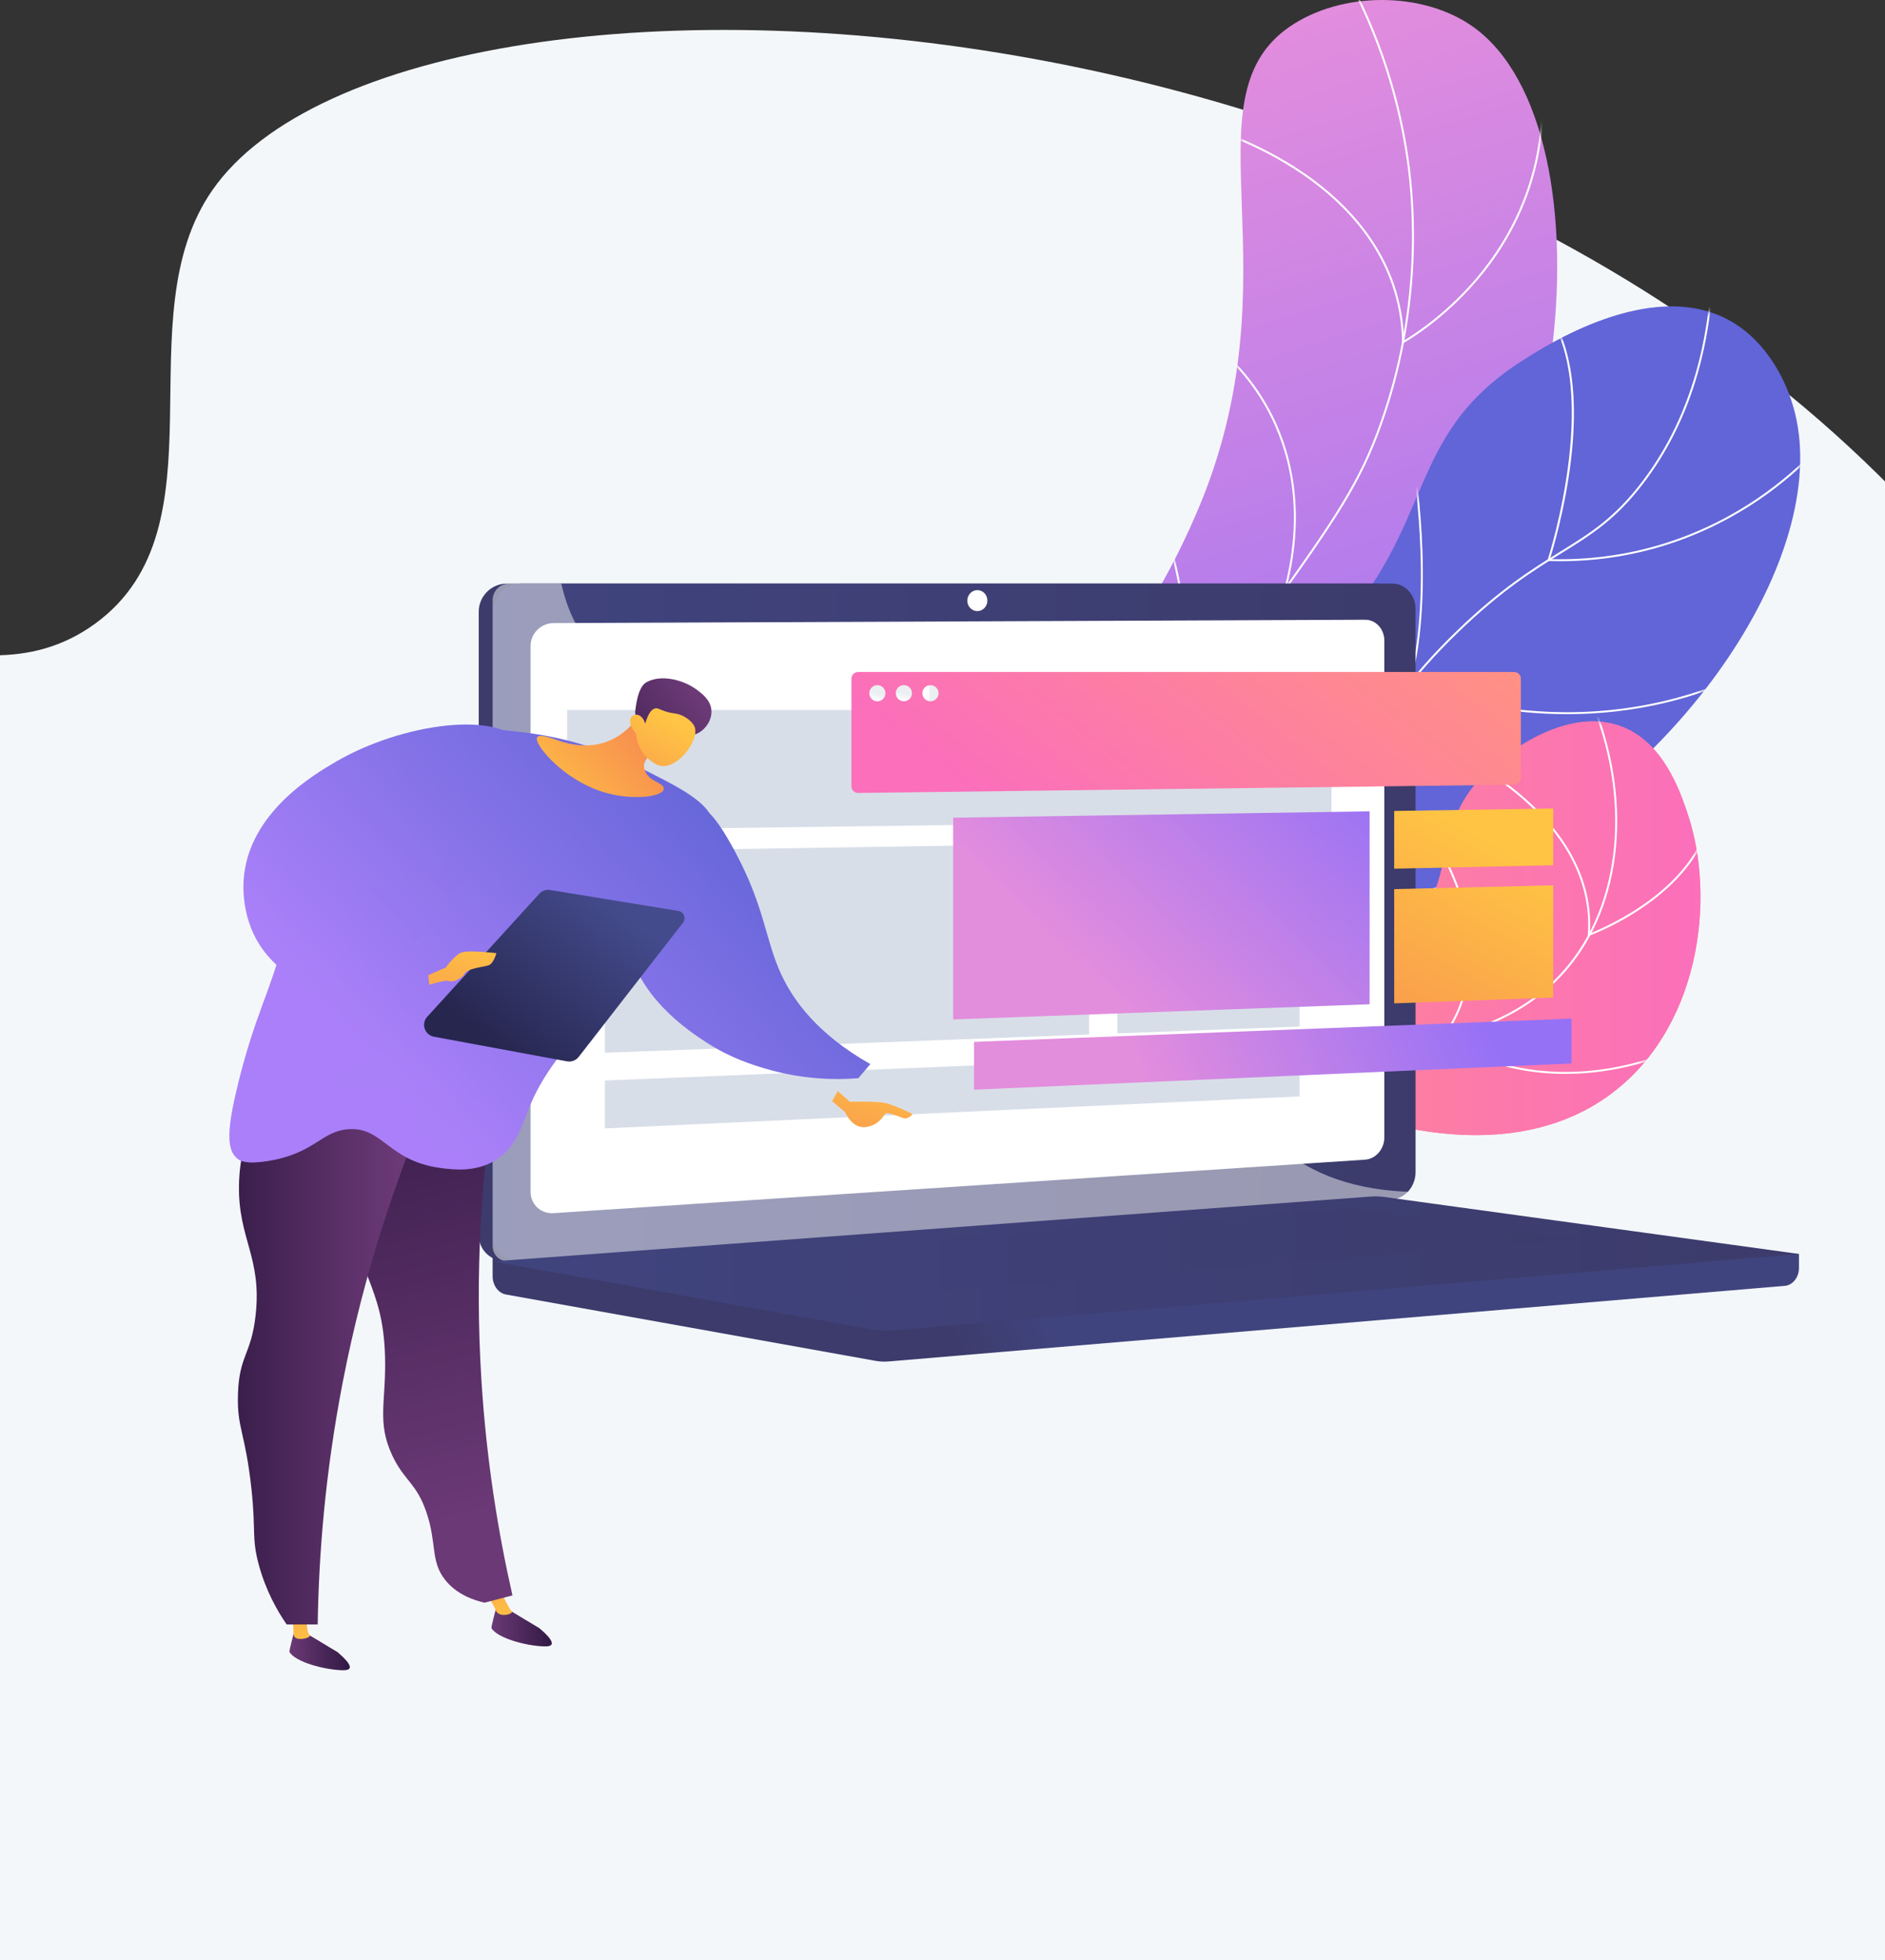 <svg width="378" height="393" viewBox="0 0 378 393" fill="none" xmlns="http://www.w3.org/2000/svg">
<rect x="0" y="0" width="378" height="393" fill="#333333" stroke="none"/>
<g clip-path="url(#clip0_324_839)">
<path d="M42.608 38.096C24.641 63.876 45.708 105.676 19.047 125.064C-6.907 143.94 -38.791 113.001 -63.248 129.249C-99.532 153.35 -92.906 263.635 -39.858 332.157C-23.904 352.763 -10.573 360.782 -4.67 384.087C8.007 434.13 -36.548 463.899 -28.068 488.649C-8.977 544.379 284.629 591.142 402.438 423.659C457.458 345.436 465.692 232.485 416.533 146.697C327.699 -8.323 82.927 -19.753 42.608 38.096Z" fill="#F4F7FA"/>
<path d="M206.646 242.225C201.347 226.074 195.953 201.418 202.267 174.044C209.518 142.611 225.58 136.323 240.003 102.724C260.59 54.762 237.291 20.019 258.603 5.361C268.996 -1.788 285.34 -1.793 295.415 5.383C324.163 25.859 316.282 115.047 270.67 149.851C250.042 165.591 232.04 163.723 216.56 184.093C202.881 202.092 203.954 225.836 206.644 242.223L206.646 242.225Z" fill="url(#paint0_linear_324_839)"/>
<mask id="mask0_324_839" style="mask-type:luminance" maskUnits="userSpaceOnUse" x="199" y="0" width="114" height="243">
<path d="M206.646 242.225C201.347 226.074 195.953 201.418 202.267 174.044C209.518 142.611 225.58 136.323 240.003 102.724C260.59 54.762 237.291 20.019 258.603 5.361C268.996 -1.788 285.34 -1.793 295.415 5.383C324.163 25.859 316.282 115.047 270.67 149.851C250.042 165.591 232.04 163.723 216.56 184.093C202.881 202.092 203.954 225.836 206.644 242.223L206.646 242.225Z" fill="white"/>
</mask>
<g mask="url(#mask0_324_839)">
<g style="mix-blend-mode:soft-light">
<path d="M203.345 201.571L202.965 201.475C204.701 194.657 207.032 187.957 209.897 181.563C216.486 166.855 223.748 158.778 232.941 148.55C238.917 141.903 245.688 134.37 253.511 123.574C268.142 103.379 272.681 96.29 276.739 84.885C284.774 62.301 283.54 42.054 282.089 31.995C280.032 17.727 275.244 4.147 267.859 -8.365L268.197 -8.564C275.608 3.992 280.412 17.62 282.477 31.94C283.933 42.035 285.172 62.352 277.109 85.016C273.035 96.467 268.487 103.574 253.83 123.804C245.995 134.616 239.215 142.158 233.234 148.813C224.064 159.014 216.822 167.072 210.257 181.724C207.401 188.098 205.076 194.776 203.347 201.572L203.345 201.571Z" fill="white"/>
<path d="M281.165 68.916L281.159 68.593C280.864 51.95 270.228 41.179 261.356 35.074C251.73 28.449 242.054 25.734 241.957 25.707L242.062 25.329C242.158 25.355 251.899 28.087 261.578 34.75C270.467 40.867 281.114 51.633 281.544 68.256C283.077 67.362 290.562 62.753 297.296 54.272C304.218 45.552 311.739 30.836 308.259 10.244L308.646 10.179C312.152 30.92 304.571 45.745 297.593 54.528C290.036 64.042 281.533 68.716 281.449 68.763L281.165 68.917V68.916Z" fill="white"/>
<path d="M278.558 122.348C276.855 122.348 275.25 122.263 273.764 122.128C264.422 121.274 257.729 118.244 257.663 118.213L257.513 118.144L257.555 117.985C261.84 101.649 258.121 89.614 254.248 82.394C250.05 74.566 244.768 70.55 244.714 70.51L244.95 70.196C245.003 70.236 250.344 74.294 254.585 82.192C258.484 89.452 262.228 101.537 257.977 117.923C259.013 118.371 265.305 120.963 273.813 121.739C282.364 122.518 294.974 121.569 306.473 112.619L306.714 112.929C297.109 120.406 286.738 122.349 278.558 122.349V122.348Z" fill="white"/>
<path d="M259.322 153.563C254.34 153.563 250.246 152.871 247.081 152.009C239.259 149.879 235.245 146.277 235.205 146.241L235.101 146.147L235.157 146.018C242.402 129.423 232.296 102.275 232.194 102.003L232.561 101.865C232.664 102.138 242.772 129.292 235.575 146.042C236.249 146.613 240.163 149.724 247.209 151.637C254.355 153.578 266.279 154.648 282.495 148.723L282.629 149.092C273.477 152.435 265.677 153.563 259.322 153.563Z" fill="white"/>
</g>
</g>
<path d="M190.217 216.905C188.424 206.056 187.392 189.112 196.223 173.96C211.63 147.525 239.711 156.294 266.59 127.973C288.269 105.13 281.437 87.377 305.459 72.196C309.48 69.655 330.725 55.672 346.525 64.094C355.427 68.84 358.653 78.583 359.259 80.412C368.411 108.056 340.254 151.335 303.554 171.13C282.469 182.503 275.666 178.787 238.56 192.051C216.756 199.845 200.386 209.88 190.216 216.906L190.217 216.905Z" fill="url(#paint1_linear_324_839)"/>
<mask id="mask1_324_839" style="mask-type:luminance" maskUnits="userSpaceOnUse" x="189" y="61" width="172" height="156">
<path d="M190.217 216.905C188.424 206.056 187.392 189.112 196.223 173.96C211.63 147.525 239.711 156.294 266.59 127.973C288.269 105.13 281.437 87.377 305.459 72.196C309.48 69.655 330.725 55.672 346.525 64.094C355.427 68.84 358.653 78.583 359.259 80.412C368.411 108.056 340.254 151.335 303.554 171.13C282.469 182.503 275.666 178.787 238.56 192.051C216.756 199.845 200.386 209.88 190.216 216.906L190.217 216.905Z" fill="white"/>
</mask>
<g mask="url(#mask1_324_839)">
<g style="mix-blend-mode:soft-light">
<path d="M187.044 229.953L186.661 229.873C192.059 203.943 202.299 186.52 217.095 178.091C224.338 173.965 230.105 173.312 236.21 172.622C242.776 171.878 249.567 171.11 258.529 165.69C267.24 160.422 270.363 155.35 274.316 148.929C277.873 143.154 282.298 135.966 292.232 126.392C300.938 118.001 307.279 114.073 312.872 110.609C318.932 106.855 323.718 103.89 329.26 96.628C338.311 84.766 343.043 69.557 343.321 51.422L343.713 51.428C343.433 69.648 338.675 84.936 329.571 96.866C323.985 104.185 319.172 107.167 313.078 110.942C307.5 114.396 301.18 118.312 292.504 126.674C282.605 136.214 278.195 143.378 274.65 149.135C270.669 155.601 267.524 160.708 258.732 166.026C249.695 171.49 242.862 172.263 236.254 173.011C230.19 173.697 224.462 174.346 217.289 178.432C202.595 186.803 192.42 204.137 187.046 229.953H187.044Z" fill="white"/>
<path d="M312.799 112.522C312.051 112.522 311.299 112.511 310.535 112.487L310.273 112.48L310.355 112.23C310.474 111.868 322.115 75.873 308.855 60.994L309.148 60.733C313.021 65.08 317.185 74.08 315.025 92.277C313.855 102.134 311.292 110.564 310.807 112.103C330.522 112.637 345.197 105.174 354.041 98.803C363.672 91.867 368.669 84.693 368.717 84.621L369.04 84.843C368.99 84.915 363.964 92.135 354.283 99.112C345.69 105.305 331.63 112.523 312.798 112.523L312.799 112.522Z" fill="white"/>
<path d="M314.247 143.189C311.207 143.189 308.379 143.032 305.814 142.784C292.021 141.456 282.665 137.335 282.573 137.292L282.419 137.224L282.463 137.061C287.648 118.292 283.074 91.588 283.027 91.321L283.413 91.253C283.46 91.52 288.021 118.157 282.886 137.001C284.154 137.538 293.097 141.167 305.866 142.395C318.534 143.613 337.666 142.647 356.876 131.129L357.078 131.466C341.662 140.708 326.294 143.188 314.247 143.188V143.189Z" fill="white"/>
<path d="M297.903 186.975C279.878 186.975 265.953 183.167 257.293 179.879C247.426 176.134 242.067 172.233 242.015 172.194L241.848 172.072L241.979 171.913C256.23 154.517 250.678 125.775 250.62 125.487L251.005 125.41C251.063 125.7 256.616 154.444 242.417 171.998C244.493 173.437 265.475 187.315 300.67 186.553L300.679 186.945C299.743 186.965 298.818 186.975 297.904 186.975H297.903Z" fill="white"/>
</g>
</g>
<path d="M208.999 215.006C215.033 210.669 224.909 204.393 238.192 199.684C261.819 191.308 272.647 196.25 282.648 186.26C293.001 175.921 286.296 165.737 298.691 154.191C299.733 153.221 313.043 141.144 325.083 145.641C333.507 148.786 336.787 158.355 338.325 162.845C344.297 180.268 340.825 206.818 322.236 219.914C304.613 232.33 282.3 226.412 275.216 224.483C262.788 221.099 259.843 216.255 247.208 213.193C231.844 209.468 218.033 212.227 208.999 215.005V215.006Z" fill="url(#paint2_linear_324_839)"/>
<path d="M209 215.006C215.033 210.669 224.909 204.393 238.192 199.684C261.819 191.308 272.647 196.25 282.648 186.26C293.001 175.921 286.296 165.737 298.692 154.191C299.734 153.221 313.043 141.144 325.083 145.641C333.507 148.786 336.787 158.355 338.325 162.845C344.297 180.268 340.825 206.818 322.236 219.914C304.613 232.33 282.3 226.412 275.216 224.483C262.788 221.099 259.843 216.255 247.208 213.193C231.844 209.468 218.033 212.227 209 215.005V215.006Z" fill="url(#paint3_linear_324_839)"/>
<mask id="mask2_324_839" style="mask-type:luminance" maskUnits="userSpaceOnUse" x="208" y="144" width="133" height="84">
<path d="M209 215.006C215.033 210.669 224.909 204.393 238.192 199.684C261.819 191.308 272.647 196.25 282.648 186.26C293.001 175.921 286.296 165.737 298.692 154.191C299.734 153.221 313.043 141.144 325.083 145.641C333.507 148.786 336.787 158.355 338.325 162.845C344.297 180.268 340.825 206.818 322.236 219.914C304.613 232.33 282.3 226.412 275.216 224.483C262.788 221.099 259.843 216.255 247.208 213.193C231.844 209.468 218.033 212.227 209 215.005V215.006Z" fill="white"/>
</mask>
<g mask="url(#mask2_324_839)">
<g style="mix-blend-mode:soft-light">
<path d="M204.042 218.924L203.81 218.608C218.508 207.853 232.861 202.787 246.465 203.548C252.414 203.881 256.589 205.204 260.626 206.485C265.672 208.086 270.439 209.598 278.348 209.268C292.581 208.673 304.725 203.844 312.544 195.669C324.654 183.008 327.333 161.768 319.371 141.558L319.736 141.414C327.754 161.766 325.043 183.169 312.827 195.94C304.938 204.189 292.699 209.062 278.364 209.66C270.382 209.993 265.587 208.47 260.506 206.859C256.492 205.586 252.341 204.27 246.442 203.939C232.928 203.184 218.663 208.225 204.04 218.924H204.042Z" fill="white"/>
<path d="M318.385 187.724L318.408 187.423C319.321 175.298 312.019 166.1 305.733 160.519C298.909 154.46 291.78 151.238 291.709 151.207L291.869 150.848C291.941 150.88 299.124 154.127 305.993 160.226C312.292 165.819 319.6 175.012 318.819 187.147C321.475 186.118 341.855 177.686 343.191 161.013L343.581 161.044C342.14 179.046 318.902 187.54 318.668 187.623L318.384 187.724H318.385Z" fill="white"/>
<path d="M313.899 215.313C310.404 215.313 307.315 214.959 304.685 214.454C294.94 212.586 289.24 208.305 289.183 208.262L289.031 208.145L289.143 207.99C296.243 198.201 295.062 187.474 292.821 180.2C290.389 172.302 286.225 166.658 286.182 166.602L286.496 166.368C286.539 166.424 290.744 172.124 293.195 180.084C295.45 187.406 296.641 198.186 289.574 208.061C290.541 208.746 296.001 212.394 304.778 214.072C313.695 215.777 327.959 215.741 345.277 205.885L345.471 206.225C333.142 213.242 322.342 215.311 313.897 215.311L313.899 215.313Z" fill="white"/>
</g>
</g>
<path d="M360.746 251.41L98.787 249.128V255.878C98.787 257.71 99.93 259.268 101.477 259.546L175.551 272.839C176.43 272.997 177.321 273.039 178.208 272.964L357.899 257.808C359.503 257.673 360.746 256.111 360.746 254.227V251.41Z" fill="url(#paint4_linear_324_839)"/>
<path d="M276.417 240.466L101.669 252.816C98.543 253.037 96 250.689 96 247.571V122.647C96 119.529 98.543 117.001 101.669 117.001H276.417C278.993 117.001 281.076 119.286 281.076 122.105V235.034C281.076 237.852 278.993 240.284 276.417 240.467V240.466Z" fill="url(#paint5_linear_324_839)"/>
<path d="M279.204 240.466L104.456 252.815C101.33 253.036 98.787 250.688 98.787 247.57V122.646C98.787 119.528 101.33 117 104.456 117H279.204C281.78 117 283.863 119.285 283.863 122.104V235.033C283.863 237.852 281.78 240.283 279.204 240.466Z" fill="url(#paint6_linear_324_839)"/>
<path d="M273.759 232.505L111 243.232C108.455 243.4 106.387 241.473 106.387 238.927V129.556C106.387 127.011 108.455 124.939 111 124.928L273.759 124.254C275.884 124.246 277.603 126.118 277.603 128.437V228.055C277.603 230.373 275.884 232.366 273.759 232.506V232.505Z" fill="white"/>
<path d="M198.001 120.418C198.001 121.578 197.102 122.522 195.991 122.526C194.879 122.529 193.976 121.588 193.976 120.425C193.976 119.262 194.878 118.318 195.991 118.317C197.102 118.317 198.001 119.256 198.001 120.418Z" fill="white"/>
<g style="mix-blend-mode:soft-light" opacity="0.48">
<path d="M237.101 206.204C223.63 198.956 213.037 208.141 202.814 199.079C196.617 193.585 199.659 189.488 192.033 181.278C183.587 172.184 178.088 175.241 169.599 167.058C158.865 156.709 164.234 148.658 154.989 141.229C143.773 132.215 131.678 140.558 121.001 131.914C116.396 128.186 113.87 122.765 112.55 117.002H102.104C100.273 117.002 98.787 118.486 98.787 120.316V249.811C98.787 251.641 100.274 253.02 102.104 252.889L280.201 240.247C281.075 240.185 281.85 239.674 282.347 238.935C269.31 238.46 261.301 234.089 256.181 229.57C246.165 220.731 247.903 212.016 237.102 206.204H237.101Z" fill="white"/>
</g>
<path d="M274.844 239.906L98.786 252.905L175.55 266.68C176.429 266.838 177.321 266.88 178.208 266.805L360.745 251.409L277.644 239.994C276.715 239.866 275.777 239.836 274.844 239.906V239.906Z" fill="url(#paint7_linear_324_839)"/>
<path style="mix-blend-mode:multiply" opacity="0.3" d="M124.476 253.232L271.049 242.249L316.412 248.429L171.102 260.17L124.476 253.232Z" fill="url(#paint8_linear_324_839)"/>
<path d="M267.008 164.417L113.734 166.438V142.335H267.008V164.417Z" fill="#D8DEE8"/>
<path d="M218.407 207.41L121.3 211.077V170.635L218.407 169.126V207.41Z" fill="#D8DEE8"/>
<path d="M260.607 179.674L224.079 180.485V169.037L260.607 168.469V179.674Z" fill="#D8DEE8"/>
<path d="M260.607 205.816L224.079 207.195V184.539L260.607 183.642V205.816Z" fill="#D8DEE8"/>
<path d="M260.608 210.951L121.3 216.638V226.242L260.608 219.821V210.951Z" fill="#D8DEE8"/>
<path d="M303.665 157.33L172.092 158.982C171.346 158.991 170.737 158.39 170.737 157.644V136.073C170.737 135.334 171.336 134.734 172.075 134.734H303.648C304.387 134.734 304.987 135.334 304.987 136.073V155.992C304.987 156.725 304.398 157.321 303.665 157.33Z" fill="url(#paint9_linear_324_839)"/>
<path d="M274.647 201.35L191.139 204.392V163.942L274.647 162.666V201.35Z" fill="url(#paint10_linear_324_839)"/>
<path d="M311.472 173.475L279.579 174.165V162.591L311.472 162.104V173.475Z" fill="url(#paint11_linear_324_839)"/>
<path d="M311.472 200.008L279.579 201.17V178.263L311.472 177.503V200.008Z" fill="url(#paint12_linear_324_839)"/>
<path d="M315.143 204.234L195.319 208.891V218.477L315.143 213.217V204.234Z" fill="url(#paint13_linear_324_839)"/>
<path d="M177.537 139.248C177.68 138.365 177.081 137.533 176.198 137.39C175.315 137.246 174.483 137.846 174.339 138.729C174.196 139.612 174.796 140.444 175.679 140.587C176.562 140.731 177.394 140.131 177.537 139.248Z" fill="url(#paint14_linear_324_839)"/>
<path d="M182.836 139.354C183.042 138.483 182.503 137.61 181.632 137.405C180.761 137.199 179.889 137.739 179.683 138.609C179.478 139.48 180.017 140.352 180.888 140.558C181.758 140.763 182.631 140.224 182.836 139.354Z" fill="url(#paint15_linear_324_839)"/>
<path d="M188.184 139.248C188.327 138.365 187.727 137.533 186.844 137.39C185.961 137.246 185.129 137.846 184.986 138.729C184.843 139.612 185.442 140.444 186.325 140.587C187.208 140.731 188.04 140.131 188.184 139.248Z" fill="url(#paint16_linear_324_839)"/>
<path d="M67.664 331.227L61.605 327.586H58.871C58.871 327.586 57.94 331.054 58.045 331.227C59.264 333.223 64.936 334.742 68.476 334.868C69.064 334.889 69.884 334.892 70.096 334.466C70.455 333.744 68.851 332.231 67.665 331.227H67.664Z" fill="url(#paint17_linear_324_839)"/>
<path d="M61.498 323.614C61.488 325.735 61.579 327.232 62.11 327.89C62.484 328.354 58.891 329.396 58.872 327.587C58.859 326.397 58.671 324.354 58.481 323.755C59.487 323.709 60.492 323.661 61.499 323.615L61.498 323.614Z" fill="url(#paint18_linear_324_839)"/>
<path d="M108.174 326.449L102.115 322.808H99.381C99.381 322.808 98.449 326.275 98.555 326.449C99.774 328.445 105.446 329.964 108.986 330.089C109.573 330.11 110.394 330.113 110.606 329.687C110.964 328.966 109.361 327.453 108.174 326.449H108.174Z" fill="url(#paint19_linear_324_839)"/>
<path d="M100.275 318.862C101.158 320.55 102.089 322.454 102.62 323.112C102.994 323.576 100.008 324.506 99.382 322.809C98.873 321.433 97.448 319.602 97.258 319.002C98.264 318.956 99.27 318.909 100.276 318.863L100.275 318.862Z" fill="url(#paint20_linear_324_839)"/>
<path d="M99.028 219.536C96.684 235.126 95.153 254.516 96.536 276.664C97.557 293.023 99.96 307.548 102.767 319.874C100.897 320.359 99.028 320.844 97.158 321.329C94.831 320.789 91.531 319.623 89.264 316.758C86.284 312.992 87.643 309.52 85.525 303.255C83.503 297.275 81.087 296.957 78.67 291.829C75.517 285.14 77.443 281.044 77.215 272.094C76.832 256.953 70.995 255.78 69.114 236.985C68.129 227.146 67.642 221.495 71.191 217.873C76.159 212.801 87.085 213.7 99.028 219.535L99.028 219.536Z" fill="url(#paint21_linear_324_839)"/>
<path d="M86.148 220.574C79.745 235.475 73.089 254.56 68.698 277.288C65.189 295.451 63.914 311.856 63.712 325.691H57.48C55.678 323.068 53.309 319.002 51.871 313.642C50.438 308.298 51.34 306.922 50.417 298.477C49.16 286.969 47.513 286.439 47.717 279.573C47.95 271.682 50.349 271.713 51.248 263.785C52.578 252.055 47.734 248.436 47.923 237.609C48.008 232.745 49.128 225.419 54.571 216.42C65.097 217.805 75.623 219.189 86.148 220.574Z" fill="url(#paint22_linear_324_839)"/>
<path d="M167.999 218.752L170.442 220.917C170.442 220.917 175.805 220.706 177.737 221.196C179.668 221.688 183 223.362 183 223.362C183 223.362 182.167 224.591 180.986 224.126C179.804 223.66 177.98 223.03 177.629 223.201C177.278 223.372 176.452 225.596 173.64 225.968C170.827 226.34 169.519 223.029 169.519 223.029L166.856 220.769L168 218.752H167.999Z" fill="url(#paint23_linear_324_839)"/>
<path d="M140.004 161.733C140.994 161.854 142.934 162.452 147.327 170.614C153.428 181.947 153.416 188.395 156.675 195.387C159.108 200.607 163.932 207.343 174.527 213.343C173.726 214.286 172.926 215.229 172.126 216.171C167.83 216.515 161.065 216.531 153.294 214.2C150.871 213.474 146.447 212.113 141.711 209.038C138.175 206.741 127.302 199.68 125.67 187.908C123.887 175.041 133.786 160.97 140.004 161.734V161.733Z" fill="url(#paint24_linear_324_839)"/>
<path d="M84.226 147.242C90.599 145.201 95.587 145.766 104.481 146.775C117.46 148.247 125.781 152.55 132.993 156.279C140.081 159.944 141.958 162.013 142.965 164.381C145.313 169.904 142.453 175.936 140.628 179.65C135.97 189.132 131.647 188.802 121.776 200.216C113.092 210.257 108.749 215.278 105.884 222.652C104.616 225.914 103.378 230.138 99.339 232.624C95.419 235.037 90.969 234.514 88.433 234.182C77.779 232.787 76.835 225.912 69.892 226.391C64.361 226.774 63.161 231.265 53.689 232.779C49.455 233.456 48.22 232.794 47.612 232.312C45.307 230.481 45.576 226.105 47.768 217.199C51.139 203.505 54.143 199.066 56.961 188.219C59.887 176.954 57.633 177.945 60.077 171.548C60.898 169.399 67.627 152.56 84.227 147.242H84.226Z" fill="url(#paint25_linear_324_839)"/>
<path d="M85.534 204.014L107.993 179.363C108.535 178.647 109.429 178.29 110.315 178.435L136.036 182.639C137.139 182.819 137.646 184.113 136.961 184.995L116.052 211.897C115.491 212.618 114.572 212.963 113.675 212.788L87.001 207.854C85.242 207.511 84.452 205.443 85.534 204.014Z" fill="url(#paint26_linear_324_839)"/>
<path d="M84.59 196.078L89.398 193.98C89.398 193.98 91.233 191.358 92.719 190.921C94.206 190.484 99.538 191.096 99.538 191.096C99.538 191.096 99.014 193.194 97.964 193.544C96.915 193.894 93.68 194.155 93.156 195.205C92.632 196.254 90.709 197.04 90.01 196.691C89.31 196.341 84.852 197.827 84.852 197.827L84.59 196.079V196.078Z" fill="url(#paint27_linear_324_839)"/>
<path style="mix-blend-mode:multiply" opacity="0.3" d="M86.252 228.573C84.037 225.866 85.231 222.62 82.202 219.847C77.265 215.33 68.332 218.672 67.868 217.043C67.312 215.091 80.693 212.261 82.202 204.578C82.886 201.095 80.366 200.503 80.644 195.854C80.904 191.495 83.626 187.903 89.057 180.896C93.346 175.365 94.507 174.914 94.666 172.794C95.148 166.422 87.098 161.988 83.76 159.707C79.678 156.918 75.412 155.472 71.43 154.811C63.998 161.656 60.643 170.071 60.078 171.549C57.634 177.946 59.888 176.956 56.962 188.22C54.144 199.066 51.14 203.506 47.769 217.2C45.577 226.106 45.309 230.482 47.614 232.313C48.221 232.796 49.457 233.457 53.69 232.78C63.162 231.266 64.362 226.774 69.894 226.392C76.836 225.912 77.78 232.788 88.435 234.183C90.97 234.514 95.421 235.038 99.341 232.625C100.223 232.082 100.966 231.452 101.61 230.771C92.19 232.502 88.112 230.844 86.253 228.574L86.252 228.573Z" fill="url(#paint28_linear_324_839)"/>
<path d="M129.773 140.491C128.35 143.911 123.022 152.54 111.506 148.312C108.424 147.18 107.898 147.579 107.72 147.816C106.85 148.975 113.024 156.68 121.76 159.029C127.089 160.461 132.789 159.743 133.092 158.26C133.396 156.766 129.589 156.902 129.151 153.787C128.847 151.619 133.232 149.021 135.488 147.556C135.12 144.721 130.144 143.332 129.775 140.492L129.773 140.491Z" fill="url(#paint29_linear_324_839)"/>
<path d="M139.353 147.252C141.327 146.604 142.926 144.371 142.633 142.177C142.381 140.289 140.791 139.087 139.838 138.366C137.075 136.277 132.573 135.133 129.611 136.798C127.855 137.785 127.497 141.807 127.394 142.506C127.277 143.297 127.675 143.83 127.861 144.591C128.118 145.648 128.511 147.316 129.124 150.079C129.601 149.656 130.231 149.155 131.018 148.676C131.321 148.491 132.519 147.779 133.861 147.398C136.549 146.634 137.479 147.866 139.351 147.252H139.353Z" fill="url(#paint30_linear_324_839)"/>
<path d="M127.575 147.138C127.575 147.138 127.598 151.178 131.651 153.272C135.272 155.143 140.485 148.465 139.263 145.656C138.855 144.718 137.508 143.624 136.096 143.204C135.261 142.956 134.84 143.077 133.484 142.647C132.23 142.249 131.997 141.959 131.504 142.009C130.887 142.073 130.079 142.647 129.383 145.101C129.123 144.1 128.478 143.39 127.75 143.291C127.634 143.275 127.295 143.278 127.011 143.418C125.983 143.926 126.112 145.436 127.576 147.139L127.575 147.138Z" fill="url(#paint31_linear_324_839)"/>
<path d="M104.793 149.424C100.582 142.315 80.756 144.915 67.4 152.696C63.051 155.23 49.786 162.956 48.859 176.378C48.758 177.836 48.499 183.764 51.975 189.31C57.822 198.638 71.647 202.754 86.253 199.125C86.097 197.567 85.942 196.009 85.786 194.451C84.542 194.494 79.591 194.522 75.191 190.867C74.31 190.135 69.073 185.785 69.894 181.831C71.272 175.192 87.829 178.812 98.562 167.652C103.374 162.649 107.566 154.102 104.794 149.423L104.793 149.424Z" fill="url(#paint32_linear_324_839)"/>
</g>
<defs>
<linearGradient id="paint0_linear_324_839" x1="220.045" y1="14.57" x2="277.346" y2="196.885" gradientUnits="userSpaceOnUse">
<stop stop-color="#E38DDD"/>
<stop offset="1" stop-color="#9571F6"/>
</linearGradient>
<linearGradient id="paint1_linear_324_839" x1="347.77" y1="470.515" x2="337.223" y2="423.988" gradientUnits="userSpaceOnUse">
<stop stop-color="#AA80F9"/>
<stop offset="1" stop-color="#6165D7"/>
</linearGradient>
<linearGradient id="paint2_linear_324_839" x1="343.213" y1="173.95" x2="150.739" y2="245.647" gradientUnits="userSpaceOnUse">
<stop stop-color="#FF9085"/>
<stop offset="1" stop-color="#FB6FBB"/>
</linearGradient>
<linearGradient id="paint3_linear_324_839" x1="209" y1="186.116" x2="341" y2="186.116" gradientUnits="userSpaceOnUse">
<stop stop-color="#FF9085"/>
<stop offset="1" stop-color="#FB6FBB"/>
</linearGradient>
<linearGradient id="paint4_linear_324_839" x1="209.437" y1="261.479" x2="191.035" y2="269.208" gradientUnits="userSpaceOnUse">
<stop stop-color="#40447E"/>
<stop offset="1" stop-color="#3C3B6B"/>
</linearGradient>
<linearGradient id="paint5_linear_324_839" x1="184.865" y1="180.375" x2="164.893" y2="188.762" gradientUnits="userSpaceOnUse">
<stop stop-color="#40447E"/>
<stop offset="1" stop-color="#3C3B6B"/>
</linearGradient>
<linearGradient id="paint6_linear_324_839" x1="98.786" y1="184.916" x2="283.862" y2="184.916" gradientUnits="userSpaceOnUse">
<stop stop-color="#40447E"/>
<stop offset="1" stop-color="#3C3B6B"/>
</linearGradient>
<linearGradient id="paint7_linear_324_839" x1="98.786" y1="253.356" x2="360.746" y2="253.356" gradientUnits="userSpaceOnUse">
<stop stop-color="#40447E"/>
<stop offset="1" stop-color="#3C3B6B"/>
</linearGradient>
<linearGradient id="paint8_linear_324_839" x1="124.476" y1="251.21" x2="316.412" y2="251.21" gradientUnits="userSpaceOnUse">
<stop stop-color="#40447E"/>
<stop offset="1" stop-color="#3C3B6B"/>
</linearGradient>
<linearGradient id="paint9_linear_324_839" x1="266.978" y1="108.003" x2="215.951" y2="174.651" gradientUnits="userSpaceOnUse">
<stop stop-color="#FF9085"/>
<stop offset="1" stop-color="#FB6FBB"/>
</linearGradient>
<linearGradient id="paint10_linear_324_839" x1="219.452" y1="196.663" x2="268.05" y2="145.982" gradientUnits="userSpaceOnUse">
<stop stop-color="#E38DDD"/>
<stop offset="1" stop-color="#9571F6"/>
</linearGradient>
<linearGradient id="paint11_linear_324_839" x1="296.02" y1="167.134" x2="254.364" y2="242.808" gradientUnits="userSpaceOnUse">
<stop stop-color="#FFC444"/>
<stop offset="1" stop-color="#F36F56"/>
</linearGradient>
<linearGradient id="paint12_linear_324_839" x1="304.935" y1="172.041" x2="263.28" y2="247.714" gradientUnits="userSpaceOnUse">
<stop stop-color="#FFC444"/>
<stop offset="1" stop-color="#F36F56"/>
</linearGradient>
<linearGradient id="paint13_linear_324_839" x1="231.201" y1="221.052" x2="294.613" y2="194.669" gradientUnits="userSpaceOnUse">
<stop stop-color="#E38DDD"/>
<stop offset="1" stop-color="#9571F6"/>
</linearGradient>
<linearGradient id="paint14_linear_324_839" x1="176.444" y1="137.447" x2="175.44" y2="140.528" gradientUnits="userSpaceOnUse">
<stop offset="0.49" stop-color="#EBEFF2"/>
<stop offset="1" stop-color="white"/>
</linearGradient>
<linearGradient id="paint15_linear_324_839" x1="181.759" y1="137.442" x2="180.755" y2="140.523" gradientUnits="userSpaceOnUse">
<stop offset="0.49" stop-color="#EBEFF2"/>
<stop offset="1" stop-color="white"/>
</linearGradient>
<linearGradient id="paint16_linear_324_839" x1="187.09" y1="63.862" x2="186.086" y2="63.862" gradientUnits="userSpaceOnUse">
<stop offset="0.49" stop-color="#EBEFF2"/>
<stop offset="1" stop-color="white"/>
</linearGradient>
<linearGradient id="paint17_linear_324_839" x1="70.146" y1="331.23" x2="58.036" y2="331.23" gradientUnits="userSpaceOnUse">
<stop stop-color="#311944"/>
<stop offset="1" stop-color="#6B3976"/>
</linearGradient>
<linearGradient id="paint18_linear_324_839" x1="61.802" y1="330.543" x2="51.78" y2="300.476" gradientUnits="userSpaceOnUse">
<stop stop-color="#FFC444"/>
<stop offset="1" stop-color="#F36F56"/>
</linearGradient>
<linearGradient id="paint19_linear_324_839" x1="110.656" y1="326.453" x2="98.547" y2="326.453" gradientUnits="userSpaceOnUse">
<stop stop-color="#311944"/>
<stop offset="1" stop-color="#6B3976"/>
</linearGradient>
<linearGradient id="paint20_linear_324_839" x1="101.668" y1="326.227" x2="90.631" y2="293.117" gradientUnits="userSpaceOnUse">
<stop stop-color="#FFC444"/>
<stop offset="1" stop-color="#F36F56"/>
</linearGradient>
<linearGradient id="paint21_linear_324_839" x1="74.176" y1="201.06" x2="100.975" y2="302.021" gradientUnits="userSpaceOnUse">
<stop stop-color="#311944"/>
<stop offset="1" stop-color="#6B3976"/>
</linearGradient>
<linearGradient id="paint22_linear_324_839" x1="41.165" y1="271.056" x2="79.614" y2="271.056" gradientUnits="userSpaceOnUse">
<stop stop-color="#311944"/>
<stop offset="1" stop-color="#6B3976"/>
</linearGradient>
<linearGradient id="paint23_linear_324_839" x1="178.067" y1="211.332" x2="166.642" y2="250.387" gradientUnits="userSpaceOnUse">
<stop stop-color="#FFC444"/>
<stop offset="1" stop-color="#F36F56"/>
</linearGradient>
<linearGradient id="paint24_linear_324_839" x1="99.7" y1="240.153" x2="167.276" y2="177.04" gradientUnits="userSpaceOnUse">
<stop stop-color="#AA80F9"/>
<stop offset="1" stop-color="#6165D7"/>
</linearGradient>
<linearGradient id="paint25_linear_324_839" x1="71.314" y1="207.01" x2="137.375" y2="145.311" gradientUnits="userSpaceOnUse">
<stop stop-color="#AA80F9"/>
<stop offset="1" stop-color="#6165D7"/>
</linearGradient>
<linearGradient id="paint26_linear_324_839" x1="123.188" y1="181.137" x2="99.234" y2="209.822" gradientUnits="userSpaceOnUse">
<stop stop-color="#444B8C"/>
<stop offset="1" stop-color="#26264F"/>
</linearGradient>
<linearGradient id="paint27_linear_324_839" x1="94.063" y1="186.757" x2="82.638" y2="225.812" gradientUnits="userSpaceOnUse">
<stop stop-color="#FFC444"/>
<stop offset="1" stop-color="#F36F56"/>
</linearGradient>
<linearGradient id="paint28_linear_324_839" x1="71.312" y1="207.008" x2="137.373" y2="145.308" gradientUnits="userSpaceOnUse">
<stop stop-color="#AA80F9"/>
<stop offset="1" stop-color="#6165D7"/>
</linearGradient>
<linearGradient id="paint29_linear_324_839" x1="108.487" y1="163.578" x2="139.055" y2="136.799" gradientUnits="userSpaceOnUse">
<stop stop-color="#FFC444"/>
<stop offset="1" stop-color="#F36F56"/>
</linearGradient>
<linearGradient id="paint30_linear_324_839" x1="117.349" y1="154.622" x2="138.827" y2="138.984" gradientUnits="userSpaceOnUse">
<stop stop-color="#311944"/>
<stop offset="1" stop-color="#6B3976"/>
</linearGradient>
<linearGradient id="paint31_linear_324_839" x1="134.01" y1="144.062" x2="116.653" y2="174.553" gradientUnits="userSpaceOnUse">
<stop stop-color="#FFC444"/>
<stop offset="1" stop-color="#F36F56"/>
</linearGradient>
<linearGradient id="paint32_linear_324_839" x1="57.84" y1="192.583" x2="123.902" y2="130.885" gradientUnits="userSpaceOnUse">
<stop stop-color="#AA80F9"/>
<stop offset="1" stop-color="#6165D7"/>
</linearGradient>
<clipPath id="clip0_324_839">
<rect width="378" height="393" fill="white"/>
</clipPath>
</defs>
</svg>
